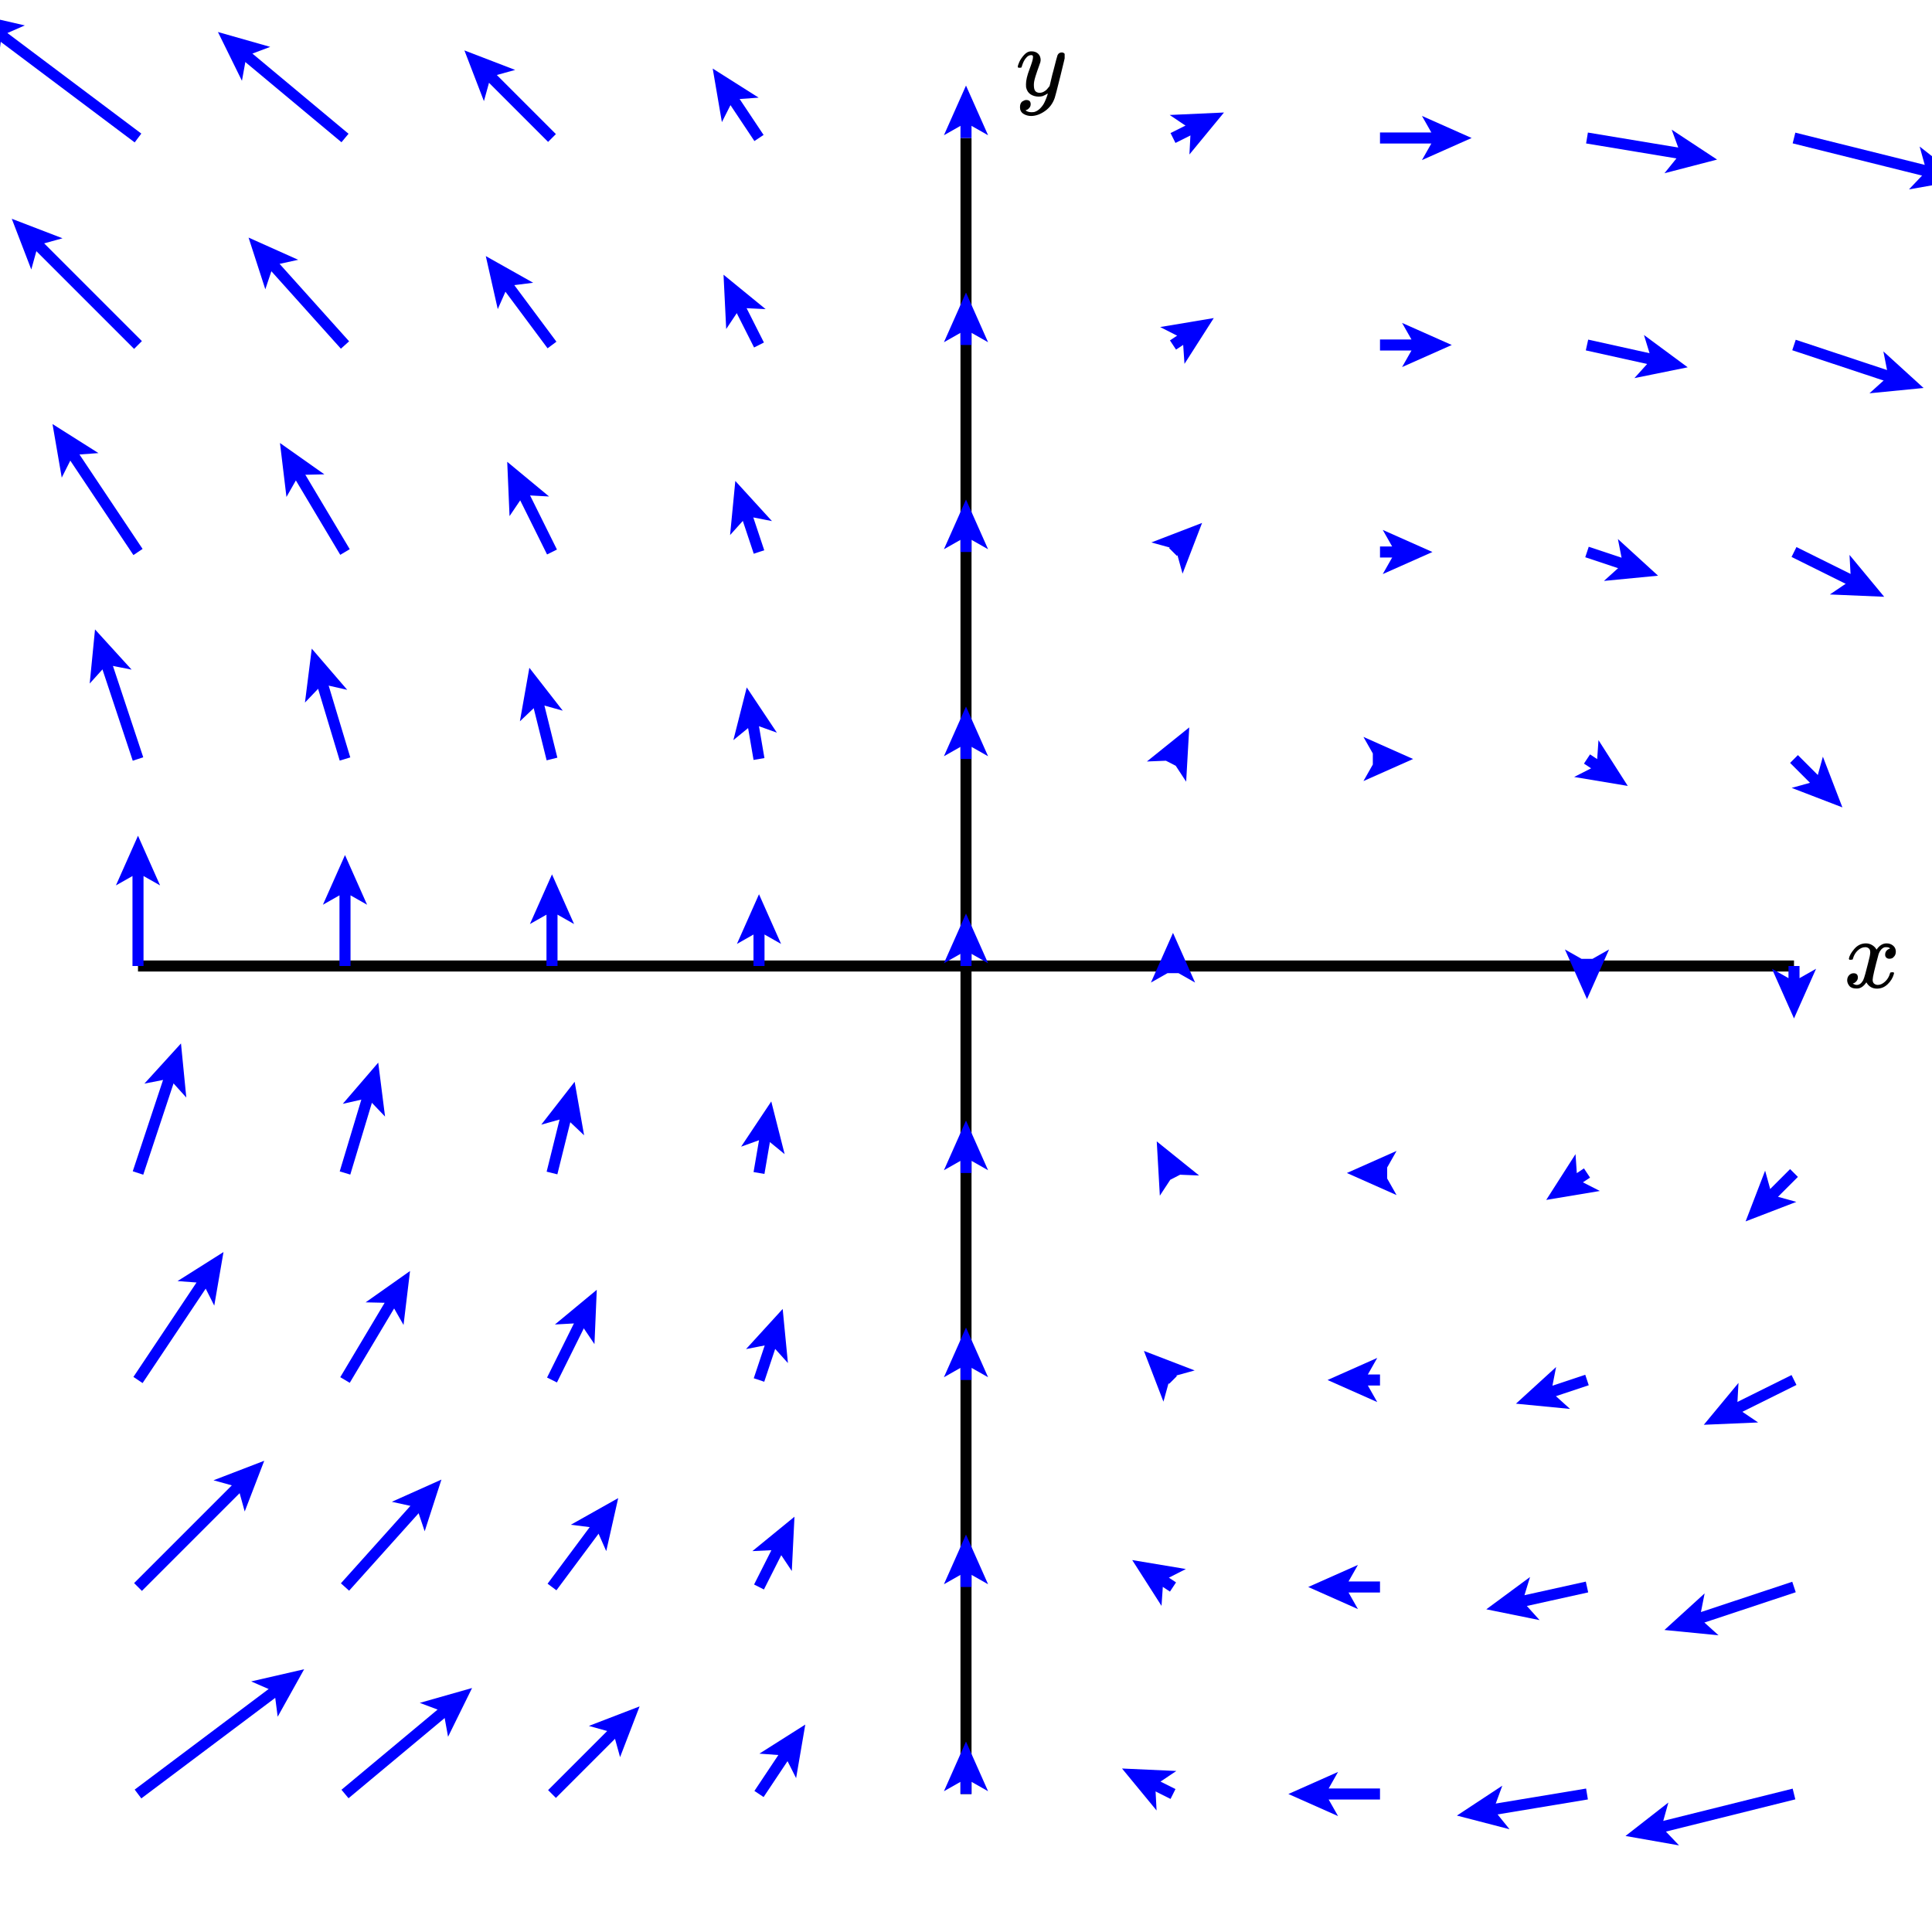 <svg xmlns="http://www.w3.org/2000/svg" id="diagram" width="350" height="350">
  <defs>
    <clipPath id="clipPath-0">
      <rect x="25.0" y="25.0" width="300.0" height="300.0"/>
    </clipPath>
    <clipPath id="clipPath-1">
      <rect x="25.0" y="25.0" width="300.0" height="300.0"/>
    </clipPath>
    <marker id="arrow-head-end-2_None_24_60-blue" markerWidth="9.0" markerHeight="8.0" markerUnits="userSpaceOnUse" orient="auto-start-reverse" refX="6.5" refY="4.0">
      <path d="M 9.0 4.0L 0.0 8.0L 1.7 5.0L 1.7 3.0L 0.0 0.0Z" fill="blue" stroke="none"/>
    </marker>
    <marker id="arrow-head-end-2_None_24_60-blue-outline" markerWidth="13.0" markerHeight="12.0" markerUnits="userSpaceOnUse" orient="auto-start-reverse" refX="8.5" refY="6.0">
      <path d="M 11.8 7.8 L 2.8 11.8 A 2 2 0 0 1 0.0 10.0 L 0.0 2.0 A 2 2 0 0 1 2.8 0.2 L 11.8 4.2 A 2 2 0 0 1 11.8 7.8 Z" fill="white" stroke="none"/>
    </marker>
  </defs>
  <g id="axes" stroke="black" stroke-width="2">
    <line id="line-0" x1="25.0" y1="175.0" x2="325.0" y2="175.0" stroke="black" stroke-width="2"/>
    <line id="line-1" x1="175.0" y1="325.0" x2="175.0" y2="25.0" stroke="black" stroke-width="2"/>
  </g>
  <g id="label-0" transform="translate(334.0,175.0) translate(0.0,-4.1)">
    <g id="g-1">
      <svg xmlns:xlink="http://www.w3.org/1999/xlink" style="vertical-align: -0.200px" width="10.352px" height="8.200px" role="img" focusable="false" viewBox="0 -442 572 453" x="0.0" y="0.0">
        <defs>
          <path id="MJX-2-TEX-I-1D465" d="M52 289Q59 331 106 386T222 442Q257 442 286 424T329 379Q371 442 430 442Q467 442 494 420T522 361Q522 332 508 314T481 292T458 288Q439 288 427 299T415 328Q415 374 465 391Q454 404 425 404Q412 404 406 402Q368 386 350 336Q290 115 290 78Q290 50 306 38T341 26Q378 26 414 59T463 140Q466 150 469 151T485 153H489Q504 153 504 145Q504 144 502 134Q486 77 440 33T333 -11Q263 -11 227 52Q186 -10 133 -10H127Q78 -10 57 16T35 71Q35 103 54 123T99 143Q142 143 142 101Q142 81 130 66T107 46T94 41L91 40Q91 39 97 36T113 29T132 26Q168 26 194 71Q203 87 217 139T245 247T261 313Q266 340 266 352Q266 380 251 392T217 404Q177 404 142 372T93 290Q91 281 88 280T72 278H58Q52 284 52 289Z"/>
        </defs>
        <g stroke="currentColor" fill="currentColor" stroke-width="0" transform="scale(1,-1)">
          <g data-mml-node="math">
            <g data-mml-node="mi" data-semantic-type="identifier" data-semantic-role="latinletter" data-semantic-font="italic" data-semantic-annotation="clearspeak:simple" data-semantic-id="0" data-semantic-speech="x">
              <use data-c="1D465" xlink:href="#MJX-2-TEX-I-1D465"/>
            </g>
          </g>
        </g>
      </svg>
    </g>
  </g>
  <g id="label-1" transform="translate(184.0,21.0) translate(0.0,-11.7)">
    <g id="g-2">
      <svg xmlns:xlink="http://www.w3.org/1999/xlink" style="vertical-align: -3.712px" width="8.872px" height="11.712px" role="img" focusable="false" viewBox="0 -442 490 647" x="0.0" y="0.0">
        <defs>
          <path id="MJX-3-TEX-I-1D466" d="M21 287Q21 301 36 335T84 406T158 442Q199 442 224 419T250 355Q248 336 247 334Q247 331 231 288T198 191T182 105Q182 62 196 45T238 27Q261 27 281 38T312 61T339 94Q339 95 344 114T358 173T377 247Q415 397 419 404Q432 431 462 431Q475 431 483 424T494 412T496 403Q496 390 447 193T391 -23Q363 -106 294 -155T156 -205Q111 -205 77 -183T43 -117Q43 -95 50 -80T69 -58T89 -48T106 -45Q150 -45 150 -87Q150 -107 138 -122T115 -142T102 -147L99 -148Q101 -153 118 -160T152 -167H160Q177 -167 186 -165Q219 -156 247 -127T290 -65T313 -9T321 21L315 17Q309 13 296 6T270 -6Q250 -11 231 -11Q185 -11 150 11T104 82Q103 89 103 113Q103 170 138 262T173 379Q173 380 173 381Q173 390 173 393T169 400T158 404H154Q131 404 112 385T82 344T65 302T57 280Q55 278 41 278H27Q21 284 21 287Z"/>
        </defs>
        <g stroke="currentColor" fill="currentColor" stroke-width="0" transform="scale(1,-1)">
          <g data-mml-node="math">
            <g data-mml-node="mi" data-semantic-type="identifier" data-semantic-role="latinletter" data-semantic-font="italic" data-semantic-annotation="clearspeak:simple" data-semantic-id="0" data-semantic-speech="y">
              <use data-c="1D466" xlink:href="#MJX-3-TEX-I-1D466"/>
            </g>
          </g>
        </g>
      </svg>
    </g>
  </g>
  <g id="g-0">
    <line id="line-2" x1="25.0" y1="325.0" x2="53.1" y2="303.9" stroke="blue" stroke-width="2" fill="none" marker-end="url(#arrow-head-end-2_None_24_60-blue)"/>
    <line id="line-3" x1="25.0" y1="287.5" x2="46.1" y2="266.4" stroke="blue" stroke-width="2" fill="none" marker-end="url(#arrow-head-end-2_None_24_60-blue)"/>
    <line id="line-4" x1="25.0" y1="250.0" x2="39.1" y2="228.9" stroke="blue" stroke-width="2" fill="none" marker-end="url(#arrow-head-end-2_None_24_60-blue)"/>
    <line id="line-5" x1="25.0" y1="212.5" x2="32.0" y2="191.4" stroke="blue" stroke-width="2" fill="none" marker-end="url(#arrow-head-end-2_None_24_60-blue)"/>
    <line id="line-6" x1="25.0" y1="175.0" x2="25.0" y2="153.9" stroke="blue" stroke-width="2" fill="none" marker-end="url(#arrow-head-end-2_None_24_60-blue)"/>
    <line id="line-7" x1="25.0" y1="137.5" x2="18.0" y2="116.4" stroke="blue" stroke-width="2" fill="none" marker-end="url(#arrow-head-end-2_None_24_60-blue)"/>
    <line id="line-8" x1="25.0" y1="100.0" x2="10.9" y2="78.9" stroke="blue" stroke-width="2" fill="none" marker-end="url(#arrow-head-end-2_None_24_60-blue)"/>
    <line id="line-9" x1="25.0" y1="62.5" x2="3.9" y2="41.4" stroke="blue" stroke-width="2" fill="none" marker-end="url(#arrow-head-end-2_None_24_60-blue)"/>
    <line id="line-10" x1="25.0" y1="25.0" x2="-3.1" y2="3.9" stroke="blue" stroke-width="2" fill="none" marker-end="url(#arrow-head-end-2_None_24_60-blue)"/>
    <line id="line-11" x1="62.5" y1="325.0" x2="83.6" y2="307.4" stroke="blue" stroke-width="2" fill="none" marker-end="url(#arrow-head-end-2_None_24_60-blue)"/>
    <line id="line-12" x1="62.5" y1="287.5" x2="78.3" y2="269.9" stroke="blue" stroke-width="2" fill="none" marker-end="url(#arrow-head-end-2_None_24_60-blue)"/>
    <line id="line-13" x1="62.5" y1="250.0" x2="73.0" y2="232.4" stroke="blue" stroke-width="2" fill="none" marker-end="url(#arrow-head-end-2_None_24_60-blue)"/>
    <line id="line-14" x1="62.5" y1="212.5" x2="67.8" y2="194.9" stroke="blue" stroke-width="2" fill="none" marker-end="url(#arrow-head-end-2_None_24_60-blue)"/>
    <line id="line-15" x1="62.5" y1="175.0" x2="62.5" y2="157.4" stroke="blue" stroke-width="2" fill="none" marker-end="url(#arrow-head-end-2_None_24_60-blue)"/>
    <line id="line-16" x1="62.5" y1="137.5" x2="57.2" y2="119.9" stroke="blue" stroke-width="2" fill="none" marker-end="url(#arrow-head-end-2_None_24_60-blue)"/>
    <line id="line-17" x1="62.5" y1="100.0" x2="52.0" y2="82.4" stroke="blue" stroke-width="2" fill="none" marker-end="url(#arrow-head-end-2_None_24_60-blue)"/>
    <line id="line-18" x1="62.5" y1="62.5" x2="46.7" y2="44.9" stroke="blue" stroke-width="2" fill="none" marker-end="url(#arrow-head-end-2_None_24_60-blue)"/>
    <line id="line-19" x1="62.5" y1="25.0" x2="41.4" y2="7.4" stroke="blue" stroke-width="2" fill="none" marker-end="url(#arrow-head-end-2_None_24_60-blue)"/>
    <line id="line-20" x1="100.0" y1="325.0" x2="114.1" y2="310.9" stroke="blue" stroke-width="2" fill="none" marker-end="url(#arrow-head-end-2_None_24_60-blue)"/>
    <line id="line-21" x1="100.0" y1="287.5" x2="110.5" y2="273.4" stroke="blue" stroke-width="2" fill="none" marker-end="url(#arrow-head-end-2_None_24_60-blue)"/>
    <line id="line-22" x1="100.0" y1="250.0" x2="107.0" y2="235.9" stroke="blue" stroke-width="2" fill="none" marker-end="url(#arrow-head-end-2_None_24_60-blue)"/>
    <line id="line-23" x1="100.0" y1="212.5" x2="103.5" y2="198.4" stroke="blue" stroke-width="2" fill="none" marker-end="url(#arrow-head-end-2_None_24_60-blue)"/>
    <line id="line-24" x1="100.0" y1="175.0" x2="100.0" y2="160.9" stroke="blue" stroke-width="2" fill="none" marker-end="url(#arrow-head-end-2_None_24_60-blue)"/>
    <line id="line-25" x1="100.0" y1="137.5" x2="96.5" y2="123.4" stroke="blue" stroke-width="2" fill="none" marker-end="url(#arrow-head-end-2_None_24_60-blue)"/>
    <line id="line-26" x1="100.0" y1="100.0" x2="93.0" y2="85.9" stroke="blue" stroke-width="2" fill="none" marker-end="url(#arrow-head-end-2_None_24_60-blue)"/>
    <line id="line-27" x1="100.0" y1="62.5" x2="89.5" y2="48.4" stroke="blue" stroke-width="2" fill="none" marker-end="url(#arrow-head-end-2_None_24_60-blue)"/>
    <line id="line-28" x1="100.0" y1="25.0" x2="85.9" y2="10.9" stroke="blue" stroke-width="2" fill="none" marker-end="url(#arrow-head-end-2_None_24_60-blue)"/>
    <line id="line-29" x1="137.5" y1="325.0" x2="144.5" y2="314.5" stroke="blue" stroke-width="2" fill="none" marker-end="url(#arrow-head-end-2_None_24_60-blue)"/>
    <line id="line-30" x1="137.5" y1="287.5" x2="142.8" y2="277.0" stroke="blue" stroke-width="2" fill="none" marker-end="url(#arrow-head-end-2_None_24_60-blue)"/>
    <line id="line-31" x1="137.5" y1="250.0" x2="141.0" y2="239.5" stroke="blue" stroke-width="2" fill="none" marker-end="url(#arrow-head-end-2_None_24_60-blue)"/>
    <line id="line-32" x1="137.5" y1="212.5" x2="139.3" y2="202.0" stroke="blue" stroke-width="2" fill="none" marker-end="url(#arrow-head-end-2_None_24_60-blue)"/>
    <line id="line-33" x1="137.5" y1="175.0" x2="137.5" y2="164.5" stroke="blue" stroke-width="2" fill="none" marker-end="url(#arrow-head-end-2_None_24_60-blue)"/>
    <line id="line-34" x1="137.5" y1="137.5" x2="135.7" y2="127.0" stroke="blue" stroke-width="2" fill="none" marker-end="url(#arrow-head-end-2_None_24_60-blue)"/>
    <line id="line-35" x1="137.5" y1="100.0" x2="134.0" y2="89.5" stroke="blue" stroke-width="2" fill="none" marker-end="url(#arrow-head-end-2_None_24_60-blue)"/>
    <line id="line-36" x1="137.5" y1="62.5" x2="132.2" y2="52.0" stroke="blue" stroke-width="2" fill="none" marker-end="url(#arrow-head-end-2_None_24_60-blue)"/>
    <line id="line-37" x1="137.5" y1="25.0" x2="130.5" y2="14.5" stroke="blue" stroke-width="2" fill="none" marker-end="url(#arrow-head-end-2_None_24_60-blue)"/>
    <line id="line-38" x1="175.0" y1="325.0" x2="175.0" y2="318.0" stroke="blue" stroke-width="2" fill="none" marker-end="url(#arrow-head-end-2_None_24_60-blue)"/>
    <line id="line-39" x1="175.0" y1="287.5" x2="175.0" y2="280.5" stroke="blue" stroke-width="2" fill="none" marker-end="url(#arrow-head-end-2_None_24_60-blue)"/>
    <line id="line-40" x1="175.0" y1="250.0" x2="175.0" y2="243.0" stroke="blue" stroke-width="2" fill="none" marker-end="url(#arrow-head-end-2_None_24_60-blue)"/>
    <line id="line-41" x1="175.0" y1="212.5" x2="175.0" y2="205.5" stroke="blue" stroke-width="2" fill="none" marker-end="url(#arrow-head-end-2_None_24_60-blue)"/>
    <line id="line-42" x1="175.0" y1="175.0" x2="175.0" y2="168.0" stroke="blue" stroke-width="2" fill="none" marker-end="url(#arrow-head-end-2_None_24_60-blue)"/>
    <line id="line-43" x1="175.0" y1="137.5" x2="175.0" y2="130.5" stroke="blue" stroke-width="2" fill="none" marker-end="url(#arrow-head-end-2_None_24_60-blue)"/>
    <line id="line-44" x1="175.0" y1="100.0" x2="175.0" y2="93.0" stroke="blue" stroke-width="2" fill="none" marker-end="url(#arrow-head-end-2_None_24_60-blue)"/>
    <line id="line-45" x1="175.0" y1="62.5" x2="175.0" y2="55.5" stroke="blue" stroke-width="2" fill="none" marker-end="url(#arrow-head-end-2_None_24_60-blue)"/>
    <line id="line-46" x1="175.0" y1="25.0" x2="175.0" y2="18.0" stroke="blue" stroke-width="2" fill="none" marker-end="url(#arrow-head-end-2_None_24_60-blue)"/>
    <line id="line-47" x1="212.5" y1="325.0" x2="205.5" y2="321.5" stroke="blue" stroke-width="2" fill="none" marker-end="url(#arrow-head-end-2_None_24_60-blue)"/>
    <line id="line-48" x1="212.5" y1="287.5" x2="207.2" y2="284.0" stroke="blue" stroke-width="2" fill="none" marker-end="url(#arrow-head-end-2_None_24_60-blue)"/>
    <line id="line-49" x1="212.5" y1="250.0" x2="209.0" y2="246.5" stroke="blue" stroke-width="2" fill="none" marker-end="url(#arrow-head-end-2_None_24_60-blue)"/>
    <line id="line-50" x1="212.5" y1="212.5" x2="210.7" y2="209.0" stroke="blue" stroke-width="2" fill="none" marker-end="url(#arrow-head-end-2_None_24_60-blue)"/>
    <line id="line-51" x1="212.5" y1="175.0" x2="212.5" y2="171.5" stroke="blue" stroke-width="2" fill="none" marker-end="url(#arrow-head-end-2_None_24_60-blue)"/>
    <line id="line-52" x1="212.5" y1="137.5" x2="214.3" y2="134.0" stroke="blue" stroke-width="2" fill="none" marker-end="url(#arrow-head-end-2_None_24_60-blue)"/>
    <line id="line-53" x1="212.5" y1="100.0" x2="216.0" y2="96.5" stroke="blue" stroke-width="2" fill="none" marker-end="url(#arrow-head-end-2_None_24_60-blue)"/>
    <line id="line-54" x1="212.5" y1="62.5" x2="217.8" y2="59.0" stroke="blue" stroke-width="2" fill="none" marker-end="url(#arrow-head-end-2_None_24_60-blue)"/>
    <line id="line-55" x1="212.5" y1="25.0" x2="219.5" y2="21.5" stroke="blue" stroke-width="2" fill="none" marker-end="url(#arrow-head-end-2_None_24_60-blue)"/>
    <line id="line-56" x1="250.0" y1="325.0" x2="235.9" y2="325.0" stroke="blue" stroke-width="2" fill="none" marker-end="url(#arrow-head-end-2_None_24_60-blue)"/>
    <line id="line-57" x1="250.0" y1="287.5" x2="239.5" y2="287.5" stroke="blue" stroke-width="2" fill="none" marker-end="url(#arrow-head-end-2_None_24_60-blue)"/>
    <line id="line-58" x1="250.0" y1="250.0" x2="243.0" y2="250.0" stroke="blue" stroke-width="2" fill="none" marker-end="url(#arrow-head-end-2_None_24_60-blue)"/>
    <line id="line-59" x1="250.0" y1="212.5" x2="246.5" y2="212.5" stroke="blue" stroke-width="2" fill="none" marker-end="url(#arrow-head-end-2_None_24_60-blue)"/>
    <line id="line-60" x1="250.0" y1="137.5" x2="253.5" y2="137.5" stroke="blue" stroke-width="2" fill="none" marker-end="url(#arrow-head-end-2_None_24_60-blue)"/>
    <line id="line-61" x1="250.0" y1="100.0" x2="257.0" y2="100.0" stroke="blue" stroke-width="2" fill="none" marker-end="url(#arrow-head-end-2_None_24_60-blue)"/>
    <line id="line-62" x1="250.0" y1="62.5" x2="260.5" y2="62.5" stroke="blue" stroke-width="2" fill="none" marker-end="url(#arrow-head-end-2_None_24_60-blue)"/>
    <line id="line-63" x1="250.0" y1="25.0" x2="264.1" y2="25.0" stroke="blue" stroke-width="2" fill="none" marker-end="url(#arrow-head-end-2_None_24_60-blue)"/>
    <line id="line-64" x1="287.5" y1="325.0" x2="266.4" y2="328.5" stroke="blue" stroke-width="2" fill="none" marker-end="url(#arrow-head-end-2_None_24_60-blue)"/>
    <line id="line-65" x1="287.5" y1="287.5" x2="271.7" y2="291.0" stroke="blue" stroke-width="2" fill="none" marker-end="url(#arrow-head-end-2_None_24_60-blue)"/>
    <line id="line-66" x1="287.5" y1="250.0" x2="277.0" y2="253.5" stroke="blue" stroke-width="2" fill="none" marker-end="url(#arrow-head-end-2_None_24_60-blue)"/>
    <line id="line-67" x1="287.5" y1="212.5" x2="282.2" y2="216.0" stroke="blue" stroke-width="2" fill="none" marker-end="url(#arrow-head-end-2_None_24_60-blue)"/>
    <line id="line-68" x1="287.5" y1="175.0" x2="287.5" y2="178.5" stroke="blue" stroke-width="2" fill="none" marker-end="url(#arrow-head-end-2_None_24_60-blue)"/>
    <line id="line-69" x1="287.5" y1="137.5" x2="292.8" y2="141.0" stroke="blue" stroke-width="2" fill="none" marker-end="url(#arrow-head-end-2_None_24_60-blue)"/>
    <line id="line-70" x1="287.5" y1="100.0" x2="298.0" y2="103.5" stroke="blue" stroke-width="2" fill="none" marker-end="url(#arrow-head-end-2_None_24_60-blue)"/>
    <line id="line-71" x1="287.5" y1="62.5" x2="303.3" y2="66.0" stroke="blue" stroke-width="2" fill="none" marker-end="url(#arrow-head-end-2_None_24_60-blue)"/>
    <line id="line-72" x1="287.5" y1="25.0" x2="308.6" y2="28.5" stroke="blue" stroke-width="2" fill="none" marker-end="url(#arrow-head-end-2_None_24_60-blue)"/>
    <line id="line-73" x1="325.0" y1="325.0" x2="296.9" y2="332.0" stroke="blue" stroke-width="2" fill="none" marker-end="url(#arrow-head-end-2_None_24_60-blue)"/>
    <line id="line-74" x1="325.0" y1="287.5" x2="303.9" y2="294.5" stroke="blue" stroke-width="2" fill="none" marker-end="url(#arrow-head-end-2_None_24_60-blue)"/>
    <line id="line-75" x1="325.0" y1="250.0" x2="310.9" y2="257.0" stroke="blue" stroke-width="2" fill="none" marker-end="url(#arrow-head-end-2_None_24_60-blue)"/>
    <line id="line-76" x1="325.0" y1="212.5" x2="318.0" y2="219.5" stroke="blue" stroke-width="2" fill="none" marker-end="url(#arrow-head-end-2_None_24_60-blue)"/>
    <line id="line-77" x1="325.0" y1="175.0" x2="325.0" y2="182.0" stroke="blue" stroke-width="2" fill="none" marker-end="url(#arrow-head-end-2_None_24_60-blue)"/>
    <line id="line-78" x1="325.0" y1="137.5" x2="332.0" y2="144.5" stroke="blue" stroke-width="2" fill="none" marker-end="url(#arrow-head-end-2_None_24_60-blue)"/>
    <line id="line-79" x1="325.0" y1="100.0" x2="339.1" y2="107.0" stroke="blue" stroke-width="2" fill="none" marker-end="url(#arrow-head-end-2_None_24_60-blue)"/>
    <line id="line-80" x1="325.0" y1="62.5" x2="346.1" y2="69.5" stroke="blue" stroke-width="2" fill="none" marker-end="url(#arrow-head-end-2_None_24_60-blue)"/>
    <line id="line-81" x1="325.0" y1="25.0" x2="353.1" y2="32.0" stroke="blue" stroke-width="2" fill="none" marker-end="url(#arrow-head-end-2_None_24_60-blue)"/>
  </g>
</svg>

